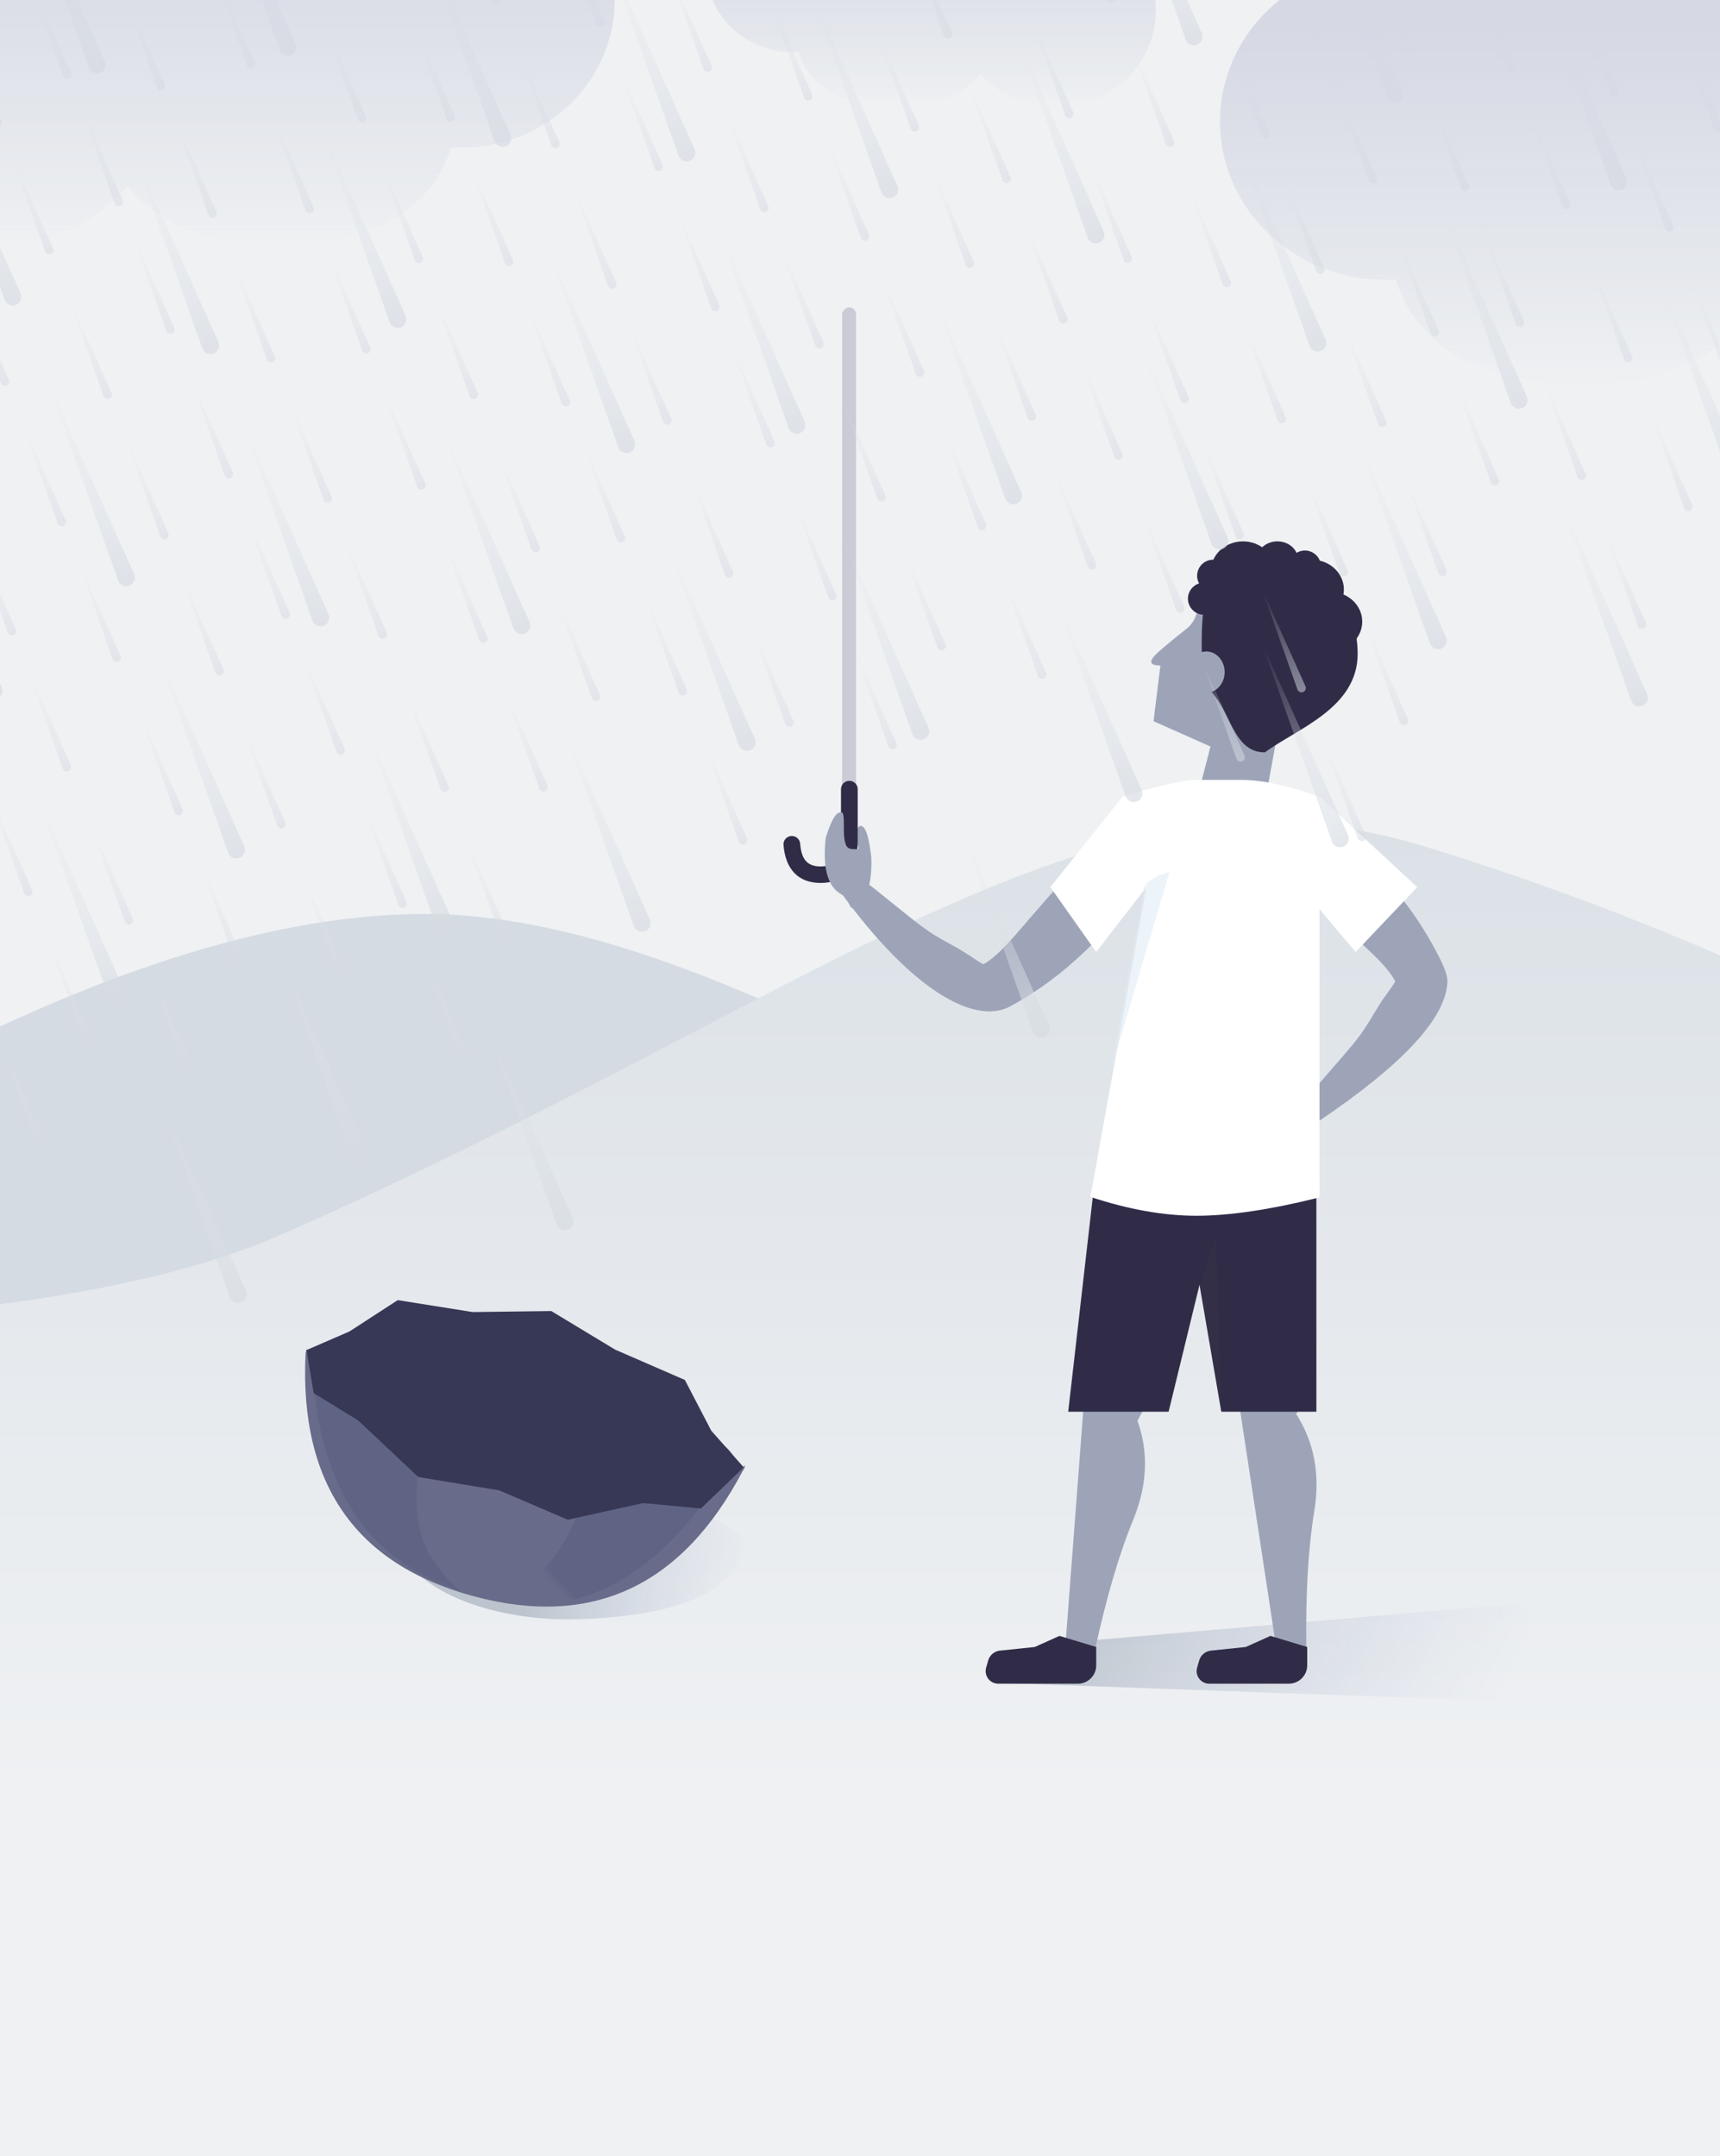 <svg height="470" viewBox="0 0 375 470" width="375" xmlns="http://www.w3.org/2000/svg" xmlns:xlink="http://www.w3.org/1999/xlink"><defs><linearGradient id="a" x1="56.959%" x2="56.959%" y1=".487%" y2="57.651%"><stop offset="0" stop-color="#dae0e6"/><stop offset="1" stop-color="#eff1f3"/></linearGradient><linearGradient id="b"><stop offset="0" stop-color="#536db5" stop-opacity="0"/><stop offset="1" stop-color="#0e284b"/></linearGradient><linearGradient id="c" x1="50%" x2="96.179%" xlink:href="#b" y1="51.547%" y2="48.951%"/><linearGradient id="d" x1="0%" x2="61.781%" xlink:href="#b" y1="56.708%" y2="54.224%"/><path id="e" d="m99.531 22.375c.272.221.272.648.007 1.287-6.286 27.736-22.797 41.604-49.535 41.604s-43.121-13.868-49.152-41.604c-.038-.413-.029-.777.027-1.094.653 5.875 12.832-5.717 24.09-1.794 8.367 2.916 13.79 11.435 25.227 11.435 17.403 0 32.701-10.203 41.486-12.784 4.834-1.42 7.695 6.548 7.851 2.949z"/><linearGradient id="f" x1="50%" x2="50%" y1="0%" y2="100%"><stop offset="0" stop-color="#e1e6ea" stop-opacity="0"/><stop offset="1" stop-color="#d6dbe2" stop-opacity=".679"/></linearGradient><linearGradient id="g" x1="50%" x2="50%" y1="35.673%" y2="100%"><stop offset="0" stop-color="#d6d9e4"/><stop offset="1" stop-color="#d0d5e0" stop-opacity="0"/></linearGradient><mask id="h" fill="#fff"><use fill="#fff" fill-rule="evenodd" xlink:href="#e"/></mask></defs><g fill="none" fill-rule="evenodd"><path d="m0 0h375v470h-375z" fill="#eff1f3"/><g transform="translate(-105 179)"><path d="m196.617 20.221c54.755-.506 116.988 43.061 151.296 53.617 24.239 7.458 71.647 16.325 142.224 26.602-133.196 60.99-233.888 91.263-302.079 90.819-68.19-.444-107.759-43.103-118.706-127.976 49.758-28.383 92.18-42.737 127.265-43.061z" fill="#ccd3dc" opacity=".715"/><path d="m0 110.671c116.631 180.659 212.848 270.989 288.648 270.989 75.801 0 179.335-94.814 310.604-284.442-57.15-41.137-118.469-71.74-183.96-91.808-72.195-22.123-129.872 32.357-249.359 84.873-31.826 13.988-87.137 20.784-165.934 20.389z" fill="url(#a)"/></g><g transform="matrix(-1 0 0 1 446 254)"><path d="m229.742 112.769-229.199 8.241 112.6-25.61 100.856 8.66z" fill="url(#c)" fill-opacity=".21"/><path d="m163.413 54.203c-3.951 6.14-5.268 13.224-3.951 21.251s1.893 17.95 1.729 29.769h6.548l8.174-53.672c-6.189-2.34-10.355-3.282-12.5-2.827-2.145.455-2.145 2.282 0 5.48z" fill="#9ea4b8"/><path d="m202.607 54.295c-3.951 6.14-5.268 13.224-3.951 21.251s1.893 17.95 1.729 29.769h6.548l8.174-53.672-15.164-7.185z" fill="#9ea4b8" transform="matrix(.974 -.225 .225 .974 -11.55 48.402)"/><g fill="#302c48"><path d="m161 105 8.012-2.418 5.387 2.418 7.584.79c1.218.127 2.237.982 2.574 2.16l.443 1.55c.417 1.458-.428 2.978-1.886 3.394-.245.07-.499.106-.754.106h-17.36c-2.209 0-4-1.791-4-4z"/><path d="m207 105 8.012-2.418 5.387 2.418 7.584.79c1.218.127 2.237.982 2.574 2.16l.443 1.55c.417 1.458-.428 2.978-1.886 3.394-.245.07-.499.106-.754.106h-17.36c-2.209 0-4-1.791-4-4z"/><path d="m159 53.717v-53.717h47.951l6.155 53.717h-21.888l-6.74-27.658-4.749 27.658z"/></g><path d="m179.702 53.793 1.183-38.303 3.509 10.638z" fill="#3b3c45" opacity=".195"/></g><path d="m16.794 130.975c-1.416.321-1.235-1.51-1.935-2.5-1.619-2.288-.289-8.47 0-9.363.975-3.011 2.497-7.044 3.868-5.852 1.181 2.021-1.097 3.99-.996 5.852.022.407.996 1.948 2.178.974 1.227-1.011-1.194 10.452-3.115 10.888z" fill="#9ea4b8" transform="matrix(-.982 -.191 -.191 .982 227.28 72.515)"/><g transform="matrix(-1 0 0 1 187 67)"><rect fill="#cacbd5" height="108" rx="1.518" width="3.036" x=".364"/><path d="m3.643 105c0-.994-.815-1.8-1.821-1.8s-1.821.806-1.821 1.8v12.023l.005.137c.409 5.311 3.232 8.3 8.084 8.3 4.851 0 7.676-2.988 8.09-8.299.077-.991-.673-1.857-1.676-1.933s-1.879.665-1.956 1.656c-.276 3.538-1.634 4.975-4.458 4.975-2.805 0-4.162-1.418-4.447-4.907z" fill="#302c48" fill-rule="nonzero"/></g><g transform="matrix(-1 0 0 1 319 118)"><path d="m36 118.511c-10.859-10.248-11.121-9.954-15.887-16.384-2.275-3.07-4.892-5.472-4.749-5.833 2.118-5.354 9.418-11.332 20.636-25.79l-6.745-12.504c-16.375 15.672-21.328 27.371-23.817 33.663-.603 1.525-1.665 4.293-1.394 6.084 1.194 7.886 11.867 16.997 31.219 27.253z" fill="#9ea4b8" fill-rule="nonzero" transform="matrix(.995 .105 -.105 .995 9.674 -1.589)"/><path d="m134.729 65.631c.595-1.75 0-5.588.595-6.46 1.131-.61 2.348 1.215 3.652 5.477.677 6.241-.317 10.248-2.98 12.021s-3.995 1.773-3.995 0c-1.953-6.624-2.163-9.844-.63-9.661 2.3.275 3.076 0 3.358-1.378z" fill="#9ea4b8"/><path d="m116 113.511c-10.792-10.248-11.053-9.954-15.79-16.384-2.261-3.07-4.862-5.472-4.72-5.833 2.105-5.354 9.36-11.332 20.509-25.79l-6.704-12.504c-16.275 15.672-21.197 27.371-23.671 33.663-3.24 8.239 6.042 20.752 29.642 33.337z" fill="#9ea4b8" fill-rule="nonzero" transform="matrix(.139 -.99 .99 .139 .855 173.983)"/><path d="m57.743 13s-.215 3.865 2.514 6.016c3.047 2.402 6.458 5.179 7.245 6.17.995 1.253.497 1.88-1.492 1.88l1.492 12.14-12.413 5.517 2.653 10.277h-14.871l-1.872-10.277c2.886-12.866 5.238-21.021 7.056-24.466 3.695-7.001 9.688-7.257 9.688-7.257z" fill="#9ea4b8"/><g fill="#302c48"><path d="m43.231 46c6.344 0 7.228-7.479 10.937-12.336 2.823-3.696 2.832-6.824 2.832-11.955 0-11.874-2.596-18.709-13.769-18.709s-20.231 9.626-20.231 21.5 13.202 16.303 20.231 21.5z"/><ellipse cx="48" cy="6.5" rx="7" ry="6.5"/><ellipse cx="40.5" cy="4" rx="4.5" ry="4"/><ellipse cx="33" cy="10.5" rx="7" ry="6.5"/><ellipse cx="29" cy="17.5" rx="7" ry="6.5"/><circle cx="34.5" cy="5.5" r="3.5"/><circle cx="54.5" cy="7.5" r="3.5"/><circle cx="56.5" cy="12.5" r="3.5"/></g><ellipse cx="56" cy="28.5" fill="#9ea4b8" rx="4" ry="4.5"/><path d="m10 75.366 21.32-19.701c6.84-2.443 12.484-3.665 16.934-3.665h9.865c2.789 0 8.165 1.222 16.131 3.665l15.751 19.701-9.998 14.145-10.936-14.145 12.197 67.522c-8.256 2.742-15.97 4.113-23.145 4.113s-16.107-1.331-26.799-3.994v-62.83l-7.876 9.335z" fill="#fff"/><path d="m77 116-13-44c3.559 1.104 5.437 2.365 5.634 3.782s2.652 14.823 7.366 40.218z" fill="#deeaf4" opacity=".55"/></g><path d="m108.109 66.562c-3.561 9.366-20.354 16.007-39.226 15.369s-32.419-4.923-35.554-14.506c-2.09-6.389 11.759-10.714 41.547-12.974 23.777 1.779 34.854 5.816 33.233 12.111z" fill="url(#d)" fill-opacity=".21" transform="matrix(-1 0 0 1 195.387 271)"/><g transform="matrix(.966 .259 -.259 .966 71.923 271.952)"><use fill="#686b89" xlink:href="#e"/><path d="m4.922 31.383c8.429 21.469 22.388 32.636 41.878 33.501-12.195-5.865-14.585-14.448-15.873-25.396-.859-7.299-9.527-10-26.005-8.105z" fill="#606484" mask="url(#h)"/><path d="m51.717 31.383c8.429 22.035 22.388 33.484 41.878 34.348-12.195-5.865-14.585-15.295-15.873-26.243-.859-7.299-9.527-10-26.005-8.105z" fill="#606484" mask="url(#h)" transform="matrix(-1 0 0 1 145.312 0)"/><path d="m48.493 40.686 16.096 2.318 14.945-7.771 12.453-2.1 6.699-11.094-8.9-5.881-8.423-9.192-16.401-2.448-15.62-4.517-16.497 4.652-16.445 1.717-8.396 9.319-8.005 6.35 3.964 8.668 10.903 3.222 15.846 8.523z" fill="#373855" transform="translate(.851 .848)"/></g><g fill="url(#f)"><g transform="matrix(.927 -.375 .375 .927 -189.001 -308.737)"><path d="m1.899 450 1.714 46.036c.039 1.045-.777 1.924-1.822 1.963-.023.001-.047.001-.07.001-1.038 0-1.88-.842-1.88-1.88 0-.028.001-.056.002-.084z"/><path d="m1.899 522 1.714 46.036c.039 1.045-.777 1.924-1.822 1.963-.023.001-.047.001-.07.001-1.038 0-1.88-.842-1.88-1.88 0-.028.001-.056.002-.084z"/><path d="m1.899 592 1.714 46.036c.039 1.045-.777 1.924-1.822 1.963-.023.001-.047.001-.07.001-1.038 0-1.88-.842-1.88-1.88 0-.028.001-.056.002-.084z"/><path d="m37.899 372 1.714 46.036c.039 1.045-.777 1.924-1.822 1.963-.023.001-.047.001-.07.001-1.038 0-1.88-.842-1.88-1.88 0-.028.001-.056.002-.084z"/><path d="m37.899 438 1.714 46.036c.039 1.045-.777 1.924-1.822 1.963-.023.001-.047.001-.07.001-1.038 0-1.88-.842-1.88-1.88 0-.028.001-.056.002-.084z"/><path d="m37.899 502 1.714 46.036c.039 1.045-.777 1.924-1.822 1.963-.023.001-.047.001-.07.001-1.038 0-1.88-.842-1.88-1.88 0-.028.001-.056.002-.084z"/><path d="m37.899 574 1.714 46.036c.039 1.045-.777 1.924-1.822 1.963-.023.001-.047.001-.07.001-1.038 0-1.88-.842-1.88-1.88 0-.028.001-.056.002-.084z"/><path d="m73.899 332 1.714 46.036c.039 1.045-.777 1.924-1.822 1.963-.023.001-.047.001-.07.001-1.038 0-1.88-.842-1.88-1.88 0-.028.001-.056.002-.084z"/><path d="m73.899 398 1.714 46.036c.039 1.045-.777 1.924-1.822 1.963-.023.001-.047.001-.07.001-1.038 0-1.88-.842-1.88-1.88 0-.028.001-.056.002-.084z"/><path d="m73.899 462 1.714 46.036c.039 1.045-.777 1.924-1.822 1.963-.023.001-.047.001-.07.001-1.038 0-1.88-.842-1.88-1.88 0-.028.001-.056.002-.084z"/><path d="m73.899 534 1.714 46.036c.039 1.045-.777 1.924-1.822 1.963-.023.001-.047.001-.07.001-1.038 0-1.88-.842-1.88-1.88 0-.028.001-.056.002-.084z"/><path d="m73.899 604 1.714 46.036c.039 1.045-.777 1.924-1.822 1.963-.023.001-.047.001-.07.001-1.038 0-1.88-.842-1.88-1.88 0-.028.001-.056.002-.084z"/><path d="m113.899 344 1.714 46.036c.039 1.045-.777 1.924-1.822 1.963-.023.001-.047.001-.07.001-1.038 0-1.88-.842-1.88-1.88 0-.028.001-.056.002-.084z"/><path d="m113.899 408 1.714 46.036c.039 1.045-.777 1.924-1.822 1.963-.023.001-.047.001-.07.001-1.038 0-1.88-.842-1.88-1.88 0-.028.001-.056.002-.084z"/><path d="m113.899 480 1.714 46.036c.039 1.045-.777 1.924-1.822 1.963-.023.001-.047.001-.07.001-1.038 0-1.88-.842-1.88-1.88 0-.028.001-.056.002-.084z"/><path d="m113.899 550 1.714 46.036c.039 1.045-.777 1.924-1.822 1.963-.023.001-.047.001-.07.001-1.038 0-1.88-.842-1.88-1.88 0-.028.001-.056.002-.084z"/><path d="m149.899 380 1.714 46.036c.039 1.045-.777 1.924-1.822 1.963-.023.001-.047.001-.07.001-1.038 0-1.88-.842-1.88-1.88 0-.028.001-.056.002-.084z"/><path d="m149.899 452 1.714 46.036c.039 1.045-.777 1.924-1.822 1.963-.023.001-.047.001-.07.001-1.038 0-1.88-.842-1.88-1.88 0-.028.001-.056.002-.084z"/><path d="m149.899 522 1.714 46.036c.039 1.045-.777 1.924-1.822 1.963-.023.001-.047.001-.07.001-1.038 0-1.88-.842-1.88-1.88 0-.028.001-.056.002-.084z"/><path d="m185.899 398 1.714 46.036c.039 1.045-.777 1.924-1.822 1.963-.023.001-.047.001-.07.001-1.038 0-1.88-.842-1.88-1.88 0-.028.001-.056.002-.084z"/><path d="m185.899 462 1.714 46.036c.039 1.045-.777 1.924-1.822 1.963-.023.001-.047.001-.07.001-1.038 0-1.88-.842-1.88-1.88 0-.028.001-.056.002-.084z"/><path d="m185.899 534 1.714 46.036c.039 1.045-.777 1.924-1.822 1.963-.023.001-.047.001-.07.001-1.038 0-1.88-.842-1.88-1.88 0-.028.001-.056.002-.084z"/><path d="m185.899 604 1.714 46.036c.039 1.045-.777 1.924-1.822 1.963-.023.001-.047.001-.07.001-1.038 0-1.88-.842-1.88-1.88 0-.028.001-.056.002-.084z"/><path d="m223.899 422 1.714 46.036c.039 1.045-.777 1.924-1.822 1.963-.023.001-.047.001-.07.001-1.038 0-1.88-.842-1.88-1.88 0-.028.001-.056.002-.084z"/><path d="m223.899 494 1.714 46.036c.039 1.045-.777 1.924-1.822 1.963-.023.001-.047.001-.07.001-1.038 0-1.88-.842-1.88-1.88 0-.028.001-.056.002-.084z"/><path d="m223.899 564 1.714 46.036c.039 1.045-.777 1.924-1.822 1.963-.023.001-.047.001-.07.001-1.038 0-1.88-.842-1.88-1.88 0-.028.001-.056.002-.084z"/><path d="m261.899 448 1.714 46.036c.039 1.045-.777 1.924-1.822 1.963-.023.001-.047.001-.07.001-1.038 0-1.88-.842-1.88-1.88 0-.028.001-.056.002-.084z"/><path d="m261.899 520 1.714 46.036c.039 1.045-.777 1.924-1.822 1.963-.023.001-.047.001-.07.001-1.038 0-1.88-.842-1.88-1.88 0-.028.001-.056.002-.084z"/><path d="m261.899 590 1.714 46.036c.039 1.045-.777 1.924-1.822 1.963-.023.001-.047.001-.07.001-1.038 0-1.88-.842-1.88-1.88 0-.028.001-.056.002-.084z"/><path d="m297.899 416 1.714 46.036c.039 1.045-.777 1.924-1.822 1.963-.023.001-.047.001-.07.001-1.038 0-1.88-.842-1.88-1.88 0-.028.001-.056.002-.084z"/><path d="m297.899 488 1.714 46.036c.039 1.045-.777 1.924-1.822 1.963-.023.001-.047.001-.07.001-1.038 0-1.88-.842-1.88-1.88 0-.028.001-.056.002-.084z"/><path d="m297.899 558 1.714 46.036c.039 1.045-.777 1.924-1.822 1.963-.023.001-.047.001-.07.001-1.038 0-1.88-.842-1.88-1.88 0-.028.001-.056.002-.084z"/><path d="m333.899 444 1.714 46.036c.039 1.045-.777 1.924-1.822 1.963-.023.001-.047.001-.07.001-1.038 0-1.88-.842-1.88-1.88 0-.028.001-.056.002-.084z"/><path d="m333.899 516 1.714 46.036c.039 1.045-.777 1.924-1.822 1.963-.023.001-.047.001-.07.001-1.038 0-1.88-.842-1.88-1.88 0-.028.001-.056.002-.084z"/><path d="m333.899 586 1.714 46.036c.039 1.045-.777 1.924-1.822 1.963-.023.001-.047.001-.07.001-1.038 0-1.88-.842-1.88-1.88 0-.028.001-.056.002-.084z"/><path d="m371.899 480 1.714 46.036c.039 1.045-.777 1.924-1.822 1.963-.023.001-.047.001-.07.001-1.038 0-1.88-.842-1.88-1.88 0-.028.001-.056.002-.084z"/><path d="m371.899 550 1.714 46.036c.039 1.045-.777 1.924-1.822 1.963-.023.001-.047.001-.07.001-1.038 0-1.88-.842-1.88-1.88 0-.028.001-.056.002-.084z"/></g><g opacity=".8" transform="matrix(.927 -.375 .375 .927 -45.999 -83.379)"><path d="m.95 96 .857 23.018c.019.523-.388.962-.911.981-.012 0-.023.001-.035.001-.519 0-.94-.421-.94-.94 0-.014 0-.028.001-.042z"/><path d="m.95 126 .857 23.018c.019.523-.388.962-.911.981-.012 0-.023.001-.035.001-.519 0-.94-.421-.94-.94 0-.014 0-.028.001-.042z"/><path d="m.95 160 .857 23.018c.019.523-.388.962-.911.981-.012 0-.023.001-.035.001-.519 0-.94-.421-.94-.94 0-.014 0-.028.001-.042z"/><path d="m.95 193 .857 23.018c.019.523-.388.962-.911.981-.012 0-.023.001-.035.001-.519 0-.94-.421-.94-.94 0-.014 0-.028.001-.042z"/><path d="m.95 225 .857 23.018c.019.523-.388.962-.911.981-.012 0-.023.001-.035.001-.519 0-.94-.421-.94-.94 0-.014 0-.028.001-.042z"/><path d="m.95 261 .857 23.018c.019.523-.388.962-.911.981-.012 0-.023.001-.035.001-.519 0-.94-.421-.94-.94 0-.014 0-.028.001-.042z"/><path d="m.95 296 .857 23.018c.019.523-.388.962-.911.981-.012 0-.023.001-.035.001-.519 0-.94-.421-.94-.94 0-.014 0-.028.001-.042z"/><path d="m18.95 92 .857 23.018c.019.523-.388.962-.911.981-.012 0-.023.001-.035.001-.519 0-.94-.421-.94-.94 0-.014 0-.028.001-.042z"/><path d="m18.95 122 .857 23.018c.019.523-.388.962-.911.981-.012 0-.023.001-.035.001-.519 0-.94-.421-.94-.94 0-.014 0-.028.001-.042z"/><path d="m18.95 152 .857 23.018c.019.523-.388.962-.911.981-.012 0-.023.001-.035.001-.519 0-.94-.421-.94-.94 0-.014 0-.028.001-.042z"/><path d="m18.95 186 .857 23.018c.019.523-.388.962-.911.981-.012 0-.023.001-.035.001-.519 0-.94-.421-.94-.94 0-.014 0-.028.001-.042z"/><path d="m18.95 219 .857 23.018c.019.523-.388.962-.911.981-.012 0-.023.001-.035.001-.519 0-.94-.421-.94-.94 0-.014 0-.028.001-.042z"/><path d="m18.95 251 .857 23.018c.019.523-.388.962-.911.981-.012 0-.023.001-.035.001-.519 0-.94-.421-.94-.94 0-.014 0-.028.001-.042z"/><path d="m18.95 287 .857 23.018c.019.523-.388.962-.911.981-.012 0-.023.001-.035.001-.519 0-.94-.421-.94-.94 0-.014 0-.028.001-.042z"/><path d="m18.95 322 .857 23.018c.019.523-.388.962-.911.981-.012 0-.023.001-.035.001-.519 0-.94-.421-.94-.94 0-.014 0-.028.001-.042z"/><path d="m36.95 102 .857 23.018c.019.523-.388.962-.911.981-.012 0-.023.001-.035.001-.519 0-.94-.421-.94-.94 0-.014 0-.028.001-.042z"/><path d="m36.95 132 .857 23.018c.019.523-.388.962-.911.981-.012 0-.023.001-.035.001-.519 0-.94-.421-.94-.94 0-.014 0-.028.001-.042z"/><path d="m36.95 166 .857 23.018c.019.523-.388.962-.911.981-.012 0-.023.001-.035.001-.519 0-.94-.421-.94-.94 0-.014 0-.028.001-.042z"/><path d="m36.95 199 .857 23.018c.019.523-.388.962-.911.981-.012 0-.023.001-.035.001-.519 0-.94-.421-.94-.94 0-.014 0-.028.001-.042z"/><path d="m36.95 231 .857 23.018c.019.523-.388.962-.911.981-.012 0-.023.001-.035.001-.519 0-.94-.421-.94-.94 0-.014 0-.028.001-.042z"/><path d="m36.95 267 .857 23.018c.019.523-.388.962-.911.981-.012 0-.023.001-.035.001-.519 0-.94-.421-.94-.94 0-.014 0-.028.001-.042z"/><path d="m36.95 302 .857 23.018c.019.523-.388.962-.911.981-.012 0-.023.001-.035.001-.519 0-.94-.421-.94-.94 0-.014 0-.028.001-.042z"/><path d="m56.95 105 .857 23.018c.019.523-.388.962-.911.981-.012 0-.023.001-.035.001-.519 0-.94-.421-.94-.94 0-.014 0-.028.001-.042z"/><path d="m56.95 139 .857 23.018c.019.523-.388.962-.911.981-.012 0-.023.001-.035.001-.519 0-.94-.421-.94-.94 0-.014 0-.028.001-.042z"/><path d="m56.95 172 .857 23.018c.019.523-.388.962-.911.981-.012 0-.023.001-.035.001-.519 0-.94-.421-.94-.94 0-.014 0-.028.001-.042z"/><path d="m56.95 204 .857 23.018c.019.523-.388.962-.911.981-.012 0-.023.001-.035.001-.519 0-.94-.421-.94-.94 0-.014 0-.028.001-.042z"/><path d="m56.95 240 .857 23.018c.019.523-.388.962-.911.981-.012 0-.023.001-.035.001-.519 0-.94-.421-.94-.94 0-.014 0-.028.001-.042z"/><path d="m56.95 275 .857 23.018c.019.523-.388.962-.911.981-.012 0-.023.001-.035.001-.519 0-.94-.421-.94-.94 0-.014 0-.028.001-.042z"/><path d="m74.95 125 .857 23.018c.019.523-.388.962-.911.981-.012 0-.023.001-.035.001-.519 0-.94-.421-.94-.94 0-.014 0-.028.001-.042z"/><path d="m74.95 158 .857 23.018c.019.523-.388.962-.911.981-.012 0-.023.001-.035.001-.519 0-.94-.421-.94-.94 0-.014 0-.028.001-.042z"/><path d="m74.95 190 .857 23.018c.019.523-.388.962-.911.981-.012 0-.023.001-.035.001-.519 0-.94-.421-.94-.94 0-.014 0-.028.001-.042z"/><path d="m74.95 226 .857 23.018c.019.523-.388.962-.911.981-.012 0-.023.001-.035.001-.519 0-.94-.421-.94-.94 0-.014 0-.028.001-.042z"/><path d="m74.95 261 .857 23.018c.019.523-.388.962-.911.981-.012 0-.023.001-.035.001-.519 0-.94-.421-.94-.94 0-.014 0-.028.001-.042z"/><path d="m92.95 132 .857 23.018c.019.523-.388.962-.911.981-.012 0-.023.001-.035.001-.519 0-.94-.421-.94-.94 0-.014 0-.028.001-.042z"/><path d="m92.95 166 .857 23.018c.019.523-.388.962-.911.981-.012 0-.023.001-.035.001-.519 0-.94-.421-.94-.94 0-.014 0-.028.001-.042z"/><path d="m92.95 199 .857 23.018c.019.523-.388.962-.911.981-.012 0-.023.001-.035.001-.519 0-.94-.421-.94-.94 0-.014 0-.028.001-.042z"/><path d="m92.95 231 .857 23.018c.019.523-.388.962-.911.981-.012 0-.023.001-.035.001-.519 0-.94-.421-.94-.94 0-.014 0-.028.001-.042z"/><path d="m92.95 267 .857 23.018c.019.523-.388.962-.911.981-.012 0-.023.001-.035.001-.519 0-.94-.421-.94-.94 0-.014 0-.028.001-.042z"/><path d="m92.95 302 .857 23.018c.019.523-.388.962-.911.981-.012 0-.023.001-.035.001-.519 0-.94-.421-.94-.94 0-.014 0-.028.001-.042z"/><path d="m111.95 112 .857 23.018c.019.523-.388.962-.911.981-.012 0-.023.001-.035.001-.519 0-.94-.421-.94-.94 0-.014 0-.028.001-.042z"/><path d="m111.95 146 .857 23.018c.019.523-.388.962-.911.981-.012 0-.023.001-.035.001-.519 0-.94-.421-.94-.94 0-.014 0-.028.001-.042z"/><path d="m111.95 179 .857 23.018c.019.523-.388.962-.911.981-.012 0-.023.001-.035.001-.519 0-.94-.421-.94-.94 0-.014 0-.028.001-.042z"/><path d="m111.95 211 .857 23.018c.019.523-.388.962-.911.981-.012 0-.023.001-.035.001-.519 0-.94-.421-.94-.94 0-.014 0-.028.001-.042z"/><path d="m111.95 247 .857 23.018c.019.523-.388.962-.911.981-.012 0-.023.001-.035.001-.519 0-.94-.421-.94-.94 0-.014 0-.028.001-.042z"/><path d="m111.95 282 .857 23.018c.019.523-.388.962-.911.981-.012 0-.023.001-.035.001-.519 0-.94-.421-.94-.94 0-.014 0-.028.001-.042z"/><path d="m130.95 125 .857 23.018c.019.523-.388.962-.911.981-.012 0-.023.001-.035.001-.519 0-.94-.421-.94-.94 0-.014 0-.028.001-.042z"/><path d="m130.95 159 .857 23.018c.019.523-.388.962-.911.981-.012 0-.023.001-.035.001-.519 0-.94-.421-.94-.94 0-.014 0-.028.001-.042z"/><path d="m130.95 192 .857 23.018c.019.523-.388.962-.911.981-.012 0-.023.001-.035.001-.519 0-.94-.421-.94-.94 0-.014 0-.028.001-.042z"/><path d="m130.95 224 .857 23.018c.019.523-.388.962-.911.981-.012 0-.023.001-.035.001-.519 0-.94-.421-.94-.94 0-.014 0-.028.001-.042z"/><path d="m130.95 260 .857 23.018c.019.523-.388.962-.911.981-.012 0-.023.001-.035.001-.519 0-.94-.421-.94-.94 0-.014 0-.028.001-.042z"/><path d="m130.95 295 .857 23.018c.019.523-.388.962-.911.981-.012 0-.023.001-.035.001-.519 0-.94-.421-.94-.94 0-.014 0-.028.001-.042z"/><path d="m148.95 143 .857 23.018c.019.523-.388.962-.911.981-.012 0-.023.001-.035.001-.519 0-.94-.421-.94-.94 0-.014 0-.028.001-.042z"/><path d="m148.95 176 .857 23.018c.019.523-.388.962-.911.981-.012 0-.023.001-.035.001-.519 0-.94-.421-.94-.94 0-.014 0-.028.001-.042z"/><path d="m148.95 208 .857 23.018c.019.523-.388.962-.911.981-.012 0-.023.001-.035.001-.519 0-.94-.421-.94-.94 0-.014 0-.028.001-.042z"/><path d="m148.95 244 .857 23.018c.019.523-.388.962-.911.981-.012 0-.023.001-.035.001-.519 0-.94-.421-.94-.94 0-.014 0-.028.001-.042z"/><path d="m148.95 279 .857 23.018c.019.523-.388.962-.911.981-.012 0-.023.001-.035.001-.519 0-.94-.421-.94-.94 0-.014 0-.028.001-.042z"/><path d="m166.95 157 .857 23.018c.019.523-.388.962-.911.981-.012 0-.023.001-.035.001-.519 0-.94-.421-.94-.94 0-.014 0-.028.001-.042z"/><path d="m166.95 190 .857 23.018c.019.523-.388.962-.911.981-.012 0-.023.001-.035.001-.519 0-.94-.421-.94-.94 0-.014 0-.028.001-.042z"/><path d="m166.95 222 .857 23.018c.019.523-.388.962-.911.981-.012 0-.023.001-.035.001-.519 0-.94-.421-.94-.94 0-.014 0-.028.001-.042z"/><path d="m166.95 258 .857 23.018c.019.523-.388.962-.911.981-.012 0-.023.001-.035.001-.519 0-.94-.421-.94-.94 0-.014 0-.028.001-.042z"/><path d="m166.95 293 .857 23.018c.019.523-.388.962-.911.981-.012 0-.023.001-.035.001-.519 0-.94-.421-.94-.94 0-.014 0-.028.001-.042z"/><path d="m185.95 172 .857 23.018c.019.523-.388.962-.911.981-.012 0-.023.001-.035.001-.519 0-.94-.421-.94-.94 0-.014 0-.028.001-.042z"/><path d="m185.95 204 .857 23.018c.019.523-.388.962-.911.981-.012 0-.023.001-.035.001-.519 0-.94-.421-.94-.94 0-.014 0-.028.001-.042z"/><path d="m185.95 240 .857 23.018c.019.523-.388.962-.911.981-.012 0-.023.001-.035.001-.519 0-.94-.421-.94-.94 0-.014 0-.028.001-.042z"/><path d="m185.95 275 .857 23.018c.019.523-.388.962-.911.981-.012 0-.023.001-.035.001-.519 0-.94-.421-.94-.94 0-.014 0-.028.001-.042z"/></g><g opacity=".8" transform="matrix(.927 -.375 .375 .927 150 -130.379)"><path d="m.95 126 .857 23.018c.019.523-.388.962-.911.981-.012 0-.023.001-.035.001-.519 0-.94-.421-.94-.94 0-.014 0-.028.001-.042z"/><path d="m.95 160 .857 23.018c.019.523-.388.962-.911.981-.012 0-.023.001-.035.001-.519 0-.94-.421-.94-.94 0-.014 0-.028.001-.042z"/><path d="m.95 193 .857 23.018c.019.523-.388.962-.911.981-.012 0-.023.001-.035.001-.519 0-.94-.421-.94-.94 0-.014 0-.028.001-.042z"/><path d="m.95 225 .857 23.018c.019.523-.388.962-.911.981-.012 0-.023.001-.035.001-.519 0-.94-.421-.94-.94 0-.014 0-.028.001-.042z"/><path d="m.95 261 .857 23.018c.019.523-.388.962-.911.981-.012 0-.023.001-.035.001-.519 0-.94-.421-.94-.94 0-.014 0-.028.001-.042z"/><path d="m.95 296 .857 23.018c.019.523-.388.962-.911.981-.012 0-.023.001-.035.001-.519 0-.94-.421-.94-.94 0-.014 0-.028.001-.042z"/><path d="m18.95 152 .857 23.018c.019.523-.388.962-.911.981-.012 0-.023.001-.035.001-.519 0-.94-.421-.94-.94 0-.014 0-.028.001-.042z"/><path d="m18.95 186 .857 23.018c.019.523-.388.962-.911.981-.012 0-.023.001-.035.001-.519 0-.94-.421-.94-.94 0-.014 0-.028.001-.042z"/><path d="m18.95 219 .857 23.018c.019.523-.388.962-.911.981-.012 0-.023.001-.035.001-.519 0-.94-.421-.94-.94 0-.014 0-.028.001-.042z"/><path d="m18.95 251 .857 23.018c.019.523-.388.962-.911.981-.012 0-.023.001-.035.001-.519 0-.94-.421-.94-.94 0-.014 0-.028.001-.042z"/><path d="m18.95 287 .857 23.018c.019.523-.388.962-.911.981-.012 0-.023.001-.035.001-.519 0-.94-.421-.94-.94 0-.014 0-.028.001-.042z"/><path d="m18.95 322 .857 23.018c.019.523-.388.962-.911.981-.012 0-.023.001-.035.001-.519 0-.94-.421-.94-.94 0-.014 0-.028.001-.042z"/><path d="m36.95 132 .857 23.018c.019.523-.388.962-.911.981-.012 0-.023.001-.035.001-.519 0-.94-.421-.94-.94 0-.014 0-.028.001-.042z"/><path d="m36.95 166 .857 23.018c.019.523-.388.962-.911.981-.012 0-.023.001-.035.001-.519 0-.94-.421-.94-.94 0-.014 0-.028.001-.042z"/><path d="m36.95 199 .857 23.018c.019.523-.388.962-.911.981-.012 0-.023.001-.035.001-.519 0-.94-.421-.94-.94 0-.014 0-.028.001-.042z"/><path d="m36.95 231 .857 23.018c.019.523-.388.962-.911.981-.012 0-.023.001-.035.001-.519 0-.94-.421-.94-.94 0-.014 0-.028.001-.042z"/><path d="m36.95 267 .857 23.018c.019.523-.388.962-.911.981-.012 0-.023.001-.035.001-.519 0-.94-.421-.94-.94 0-.014 0-.028.001-.042z"/><path d="m36.95 302 .857 23.018c.019.523-.388.962-.911.981-.012 0-.023.001-.035.001-.519 0-.94-.421-.94-.94 0-.014 0-.028.001-.042z"/><path d="m56.95 172 .857 23.018c.019.523-.388.962-.911.981-.012 0-.023.001-.035.001-.519 0-.94-.421-.94-.94 0-.014 0-.028.001-.042z"/><path d="m56.95 204 .857 23.018c.019.523-.388.962-.911.981-.012 0-.023.001-.035.001-.519 0-.94-.421-.94-.94 0-.014 0-.028.001-.042z"/><path d="m56.95 240 .857 23.018c.019.523-.388.962-.911.981-.012 0-.023.001-.035.001-.519 0-.94-.421-.94-.94 0-.014 0-.028.001-.042z"/><path d="m56.95 275 .857 23.018c.019.523-.388.962-.911.981-.012 0-.023.001-.035.001-.519 0-.94-.421-.94-.94 0-.014 0-.028.001-.042z"/><path d="m74.95 158 .857 23.018c.019.523-.388.962-.911.981-.012 0-.023.001-.035.001-.519 0-.94-.421-.94-.94 0-.014 0-.028.001-.042z"/><path d="m74.95 190 .857 23.018c.019.523-.388.962-.911.981-.012 0-.023.001-.035.001-.519 0-.94-.421-.94-.94 0-.014 0-.028.001-.042z"/><path d="m74.95 226 .857 23.018c.019.523-.388.962-.911.981-.012 0-.023.001-.035.001-.519 0-.94-.421-.94-.94 0-.014 0-.028.001-.042z"/><path d="m74.95 261 .857 23.018c.019.523-.388.962-.911.981-.012 0-.023.001-.035.001-.519 0-.94-.421-.94-.94 0-.014 0-.028.001-.042z"/><path d="m92.95 166 .857 23.018c.019.523-.388.962-.911.981-.012 0-.023.001-.035.001-.519 0-.94-.421-.94-.94 0-.014 0-.028.001-.042z"/><path d="m92.95 199 .857 23.018c.019.523-.388.962-.911.981-.012 0-.023.001-.035.001-.519 0-.94-.421-.94-.94 0-.014 0-.028.001-.042z"/><path d="m92.95 231 .857 23.018c.019.523-.388.962-.911.981-.012 0-.023.001-.035.001-.519 0-.94-.421-.94-.94 0-.014 0-.028.001-.042z"/><path d="m92.95 267 .857 23.018c.019.523-.388.962-.911.981-.012 0-.023.001-.035.001-.519 0-.94-.421-.94-.94 0-.014 0-.028.001-.042z"/><path d="m92.95 302 .857 23.018c.019.523-.388.962-.911.981-.012 0-.023.001-.035.001-.519 0-.94-.421-.94-.94 0-.014 0-.028.001-.042z"/><path d="m111.95 179 .857 23.018c.019.523-.388.962-.911.981-.012 0-.023.001-.035.001-.519 0-.94-.421-.94-.94 0-.014 0-.028.001-.042z"/><path d="m111.95 211 .857 23.018c.019.523-.388.962-.911.981-.012 0-.023.001-.035.001-.519 0-.94-.421-.94-.94 0-.014 0-.028.001-.042z"/><path d="m111.95 247 .857 23.018c.019.523-.388.962-.911.981-.012 0-.023.001-.035.001-.519 0-.94-.421-.94-.94 0-.014 0-.028.001-.042z"/><path d="m111.95 282 .857 23.018c.019.523-.388.962-.911.981-.012 0-.023.001-.035.001-.519 0-.94-.421-.94-.94 0-.014 0-.028.001-.042z"/><path d="m130.95 192 .857 23.018c.019.523-.388.962-.911.981-.012 0-.023.001-.035.001-.519 0-.94-.421-.94-.94 0-.014 0-.028.001-.042z"/><path d="m130.95 224 .857 23.018c.019.523-.388.962-.911.981-.012 0-.023.001-.035.001-.519 0-.94-.421-.94-.94 0-.014 0-.028.001-.042z"/><path d="m130.95 260 .857 23.018c.019.523-.388.962-.911.981-.012 0-.023.001-.035.001-.519 0-.94-.421-.94-.94 0-.014 0-.028.001-.042z"/><path d="m148.95 208 .857 23.018c.019.523-.388.962-.911.981-.012 0-.023.001-.035.001-.519 0-.94-.421-.94-.94 0-.014 0-.028.001-.042z"/></g><g opacity=".8" transform="matrix(.927 -.375 .375 .927 -232 2.621)"><path d="m130.95 295 .857 23.018c.019.523-.388.962-.911.981-.012 0-.023.001-.035.001-.519 0-.94-.421-.94-.94 0-.014 0-.028.001-.042z"/><path d="m148.95 244 .857 23.018c.019.523-.388.962-.911.981-.012 0-.023.001-.035.001-.519 0-.94-.421-.94-.94 0-.014 0-.028.001-.042z"/><path d="m148.95 279 .857 23.018c.019.523-.388.962-.911.981-.012 0-.023.001-.035.001-.519 0-.94-.421-.94-.94 0-.014 0-.028.001-.042z"/><path d="m166.95 190 .857 23.018c.019.523-.388.962-.911.981-.012 0-.023.001-.035.001-.519 0-.94-.421-.94-.94 0-.014 0-.028.001-.042z"/><path d="m166.95 222 .857 23.018c.019.523-.388.962-.911.981-.012 0-.023.001-.035.001-.519 0-.94-.421-.94-.94 0-.014 0-.028.001-.042z"/><path d="m166.95 258 .857 23.018c.019.523-.388.962-.911.981-.012 0-.023.001-.035.001-.519 0-.94-.421-.94-.94 0-.014 0-.028.001-.042z"/><path d="m166.95 293 .857 23.018c.019.523-.388.962-.911.981-.012 0-.023.001-.035.001-.519 0-.94-.421-.94-.94 0-.014 0-.028.001-.042z"/><path d="m185.95 139 .857 23.018c.019.523-.388.962-.911.981-.012 0-.023.001-.035.001-.519 0-.94-.421-.94-.94 0-.014 0-.028.001-.042z"/><path d="m185.95 172 .857 23.018c.019.523-.388.962-.911.981-.012 0-.023.001-.035.001-.519 0-.94-.421-.94-.94 0-.014 0-.028.001-.042z"/><path d="m185.95 204 .857 23.018c.019.523-.388.962-.911.981-.012 0-.023.001-.035.001-.519 0-.94-.421-.94-.94 0-.014 0-.028.001-.042z"/><path d="m185.95 240 .857 23.018c.019.523-.388.962-.911.981-.012 0-.023.001-.035.001-.519 0-.94-.421-.94-.94 0-.014 0-.028.001-.042z"/><path d="m185.95 275 .857 23.018c.019.523-.388.962-.911.981-.012 0-.023.001-.035.001-.519 0-.94-.421-.94-.94 0-.014 0-.028.001-.042z"/></g></g><g fill="url(#g)" transform="translate(-40 -59)"><path d="m257.674 19c12.011 0 21.749 9.503 21.749 21.225 0 .566-.023 1.126-.067 1.681 7.464 3.362 12.645 10.732 12.645 19.282 0 11.722-9.737 21.225-21.749 21.225-6.582 0-12.482-2.854-16.47-7.363-3.805 4.964-10.731 7.363-18.642 7.363-10.107 0-18.604-3.914-21.044-12.092-.406.026-.816.039-1.229.039-10.42 0-18.866-8.095-18.866-18.08s8.447-18.08 18.866-18.08c.025 0 .049 0.0.074 0.0.818-8.524 8.215-15.198 17.22-15.198 5.101 0 9.686 2.142 12.852 5.548 3.866-3.446 9.012-5.548 14.662-5.548z"/><path d="m113.053 0c21.326 0 38.615 16.872 38.615 37.684 0 1.005-.04 2-.119 2.985 13.253 5.97 22.451 19.054 22.451 34.234 0 20.813-17.289 37.684-38.615 37.684-11.687 0-22.162-5.067-29.243-13.073-6.756 8.815-19.051 13.073-33.099 13.073-17.945 0-33.03-6.948-37.364-21.468-.72.045-1.448.067-2.182.067-18.5 0-33.497-14.372-33.497-32.102s14.997-32.102 33.497-32.102c.045 0 .089 0.0.134 0 1.45-15.136 14.584-26.984 30.572-26.984 9.057 0 17.198 3.802 22.818 9.851 6.864-6.119 16.001-9.851 26.032-9.851z" transform="matrix(-1 0 0 1 174 0)"/><path d="m427.5 22c22.92 0 41.5 18.132 41.5 40.5 0 1.08-.043 2.15-.128 3.209 14.243 6.414 24.128 20.476 24.128 36.791 0 22.368-18.58 40.5-41.5 40.5-12.561 0-23.818-5.446-31.428-14.05-7.261 9.474-20.475 14.05-35.572 14.05-19.285 0-35.498-7.467-40.155-23.072-.775.048-1.557.072-2.345.072-19.882 0-36-15.446-36-34.5 0-19.054 16.118-34.5 36-34.5.048 0 .096 0.0.144 0 1.558-16.266 15.673-29 32.856-29 9.734 0 18.483 4.086 24.523 10.587 7.377-6.576 17.197-10.587 27.977-10.587z"/></g></g></svg>